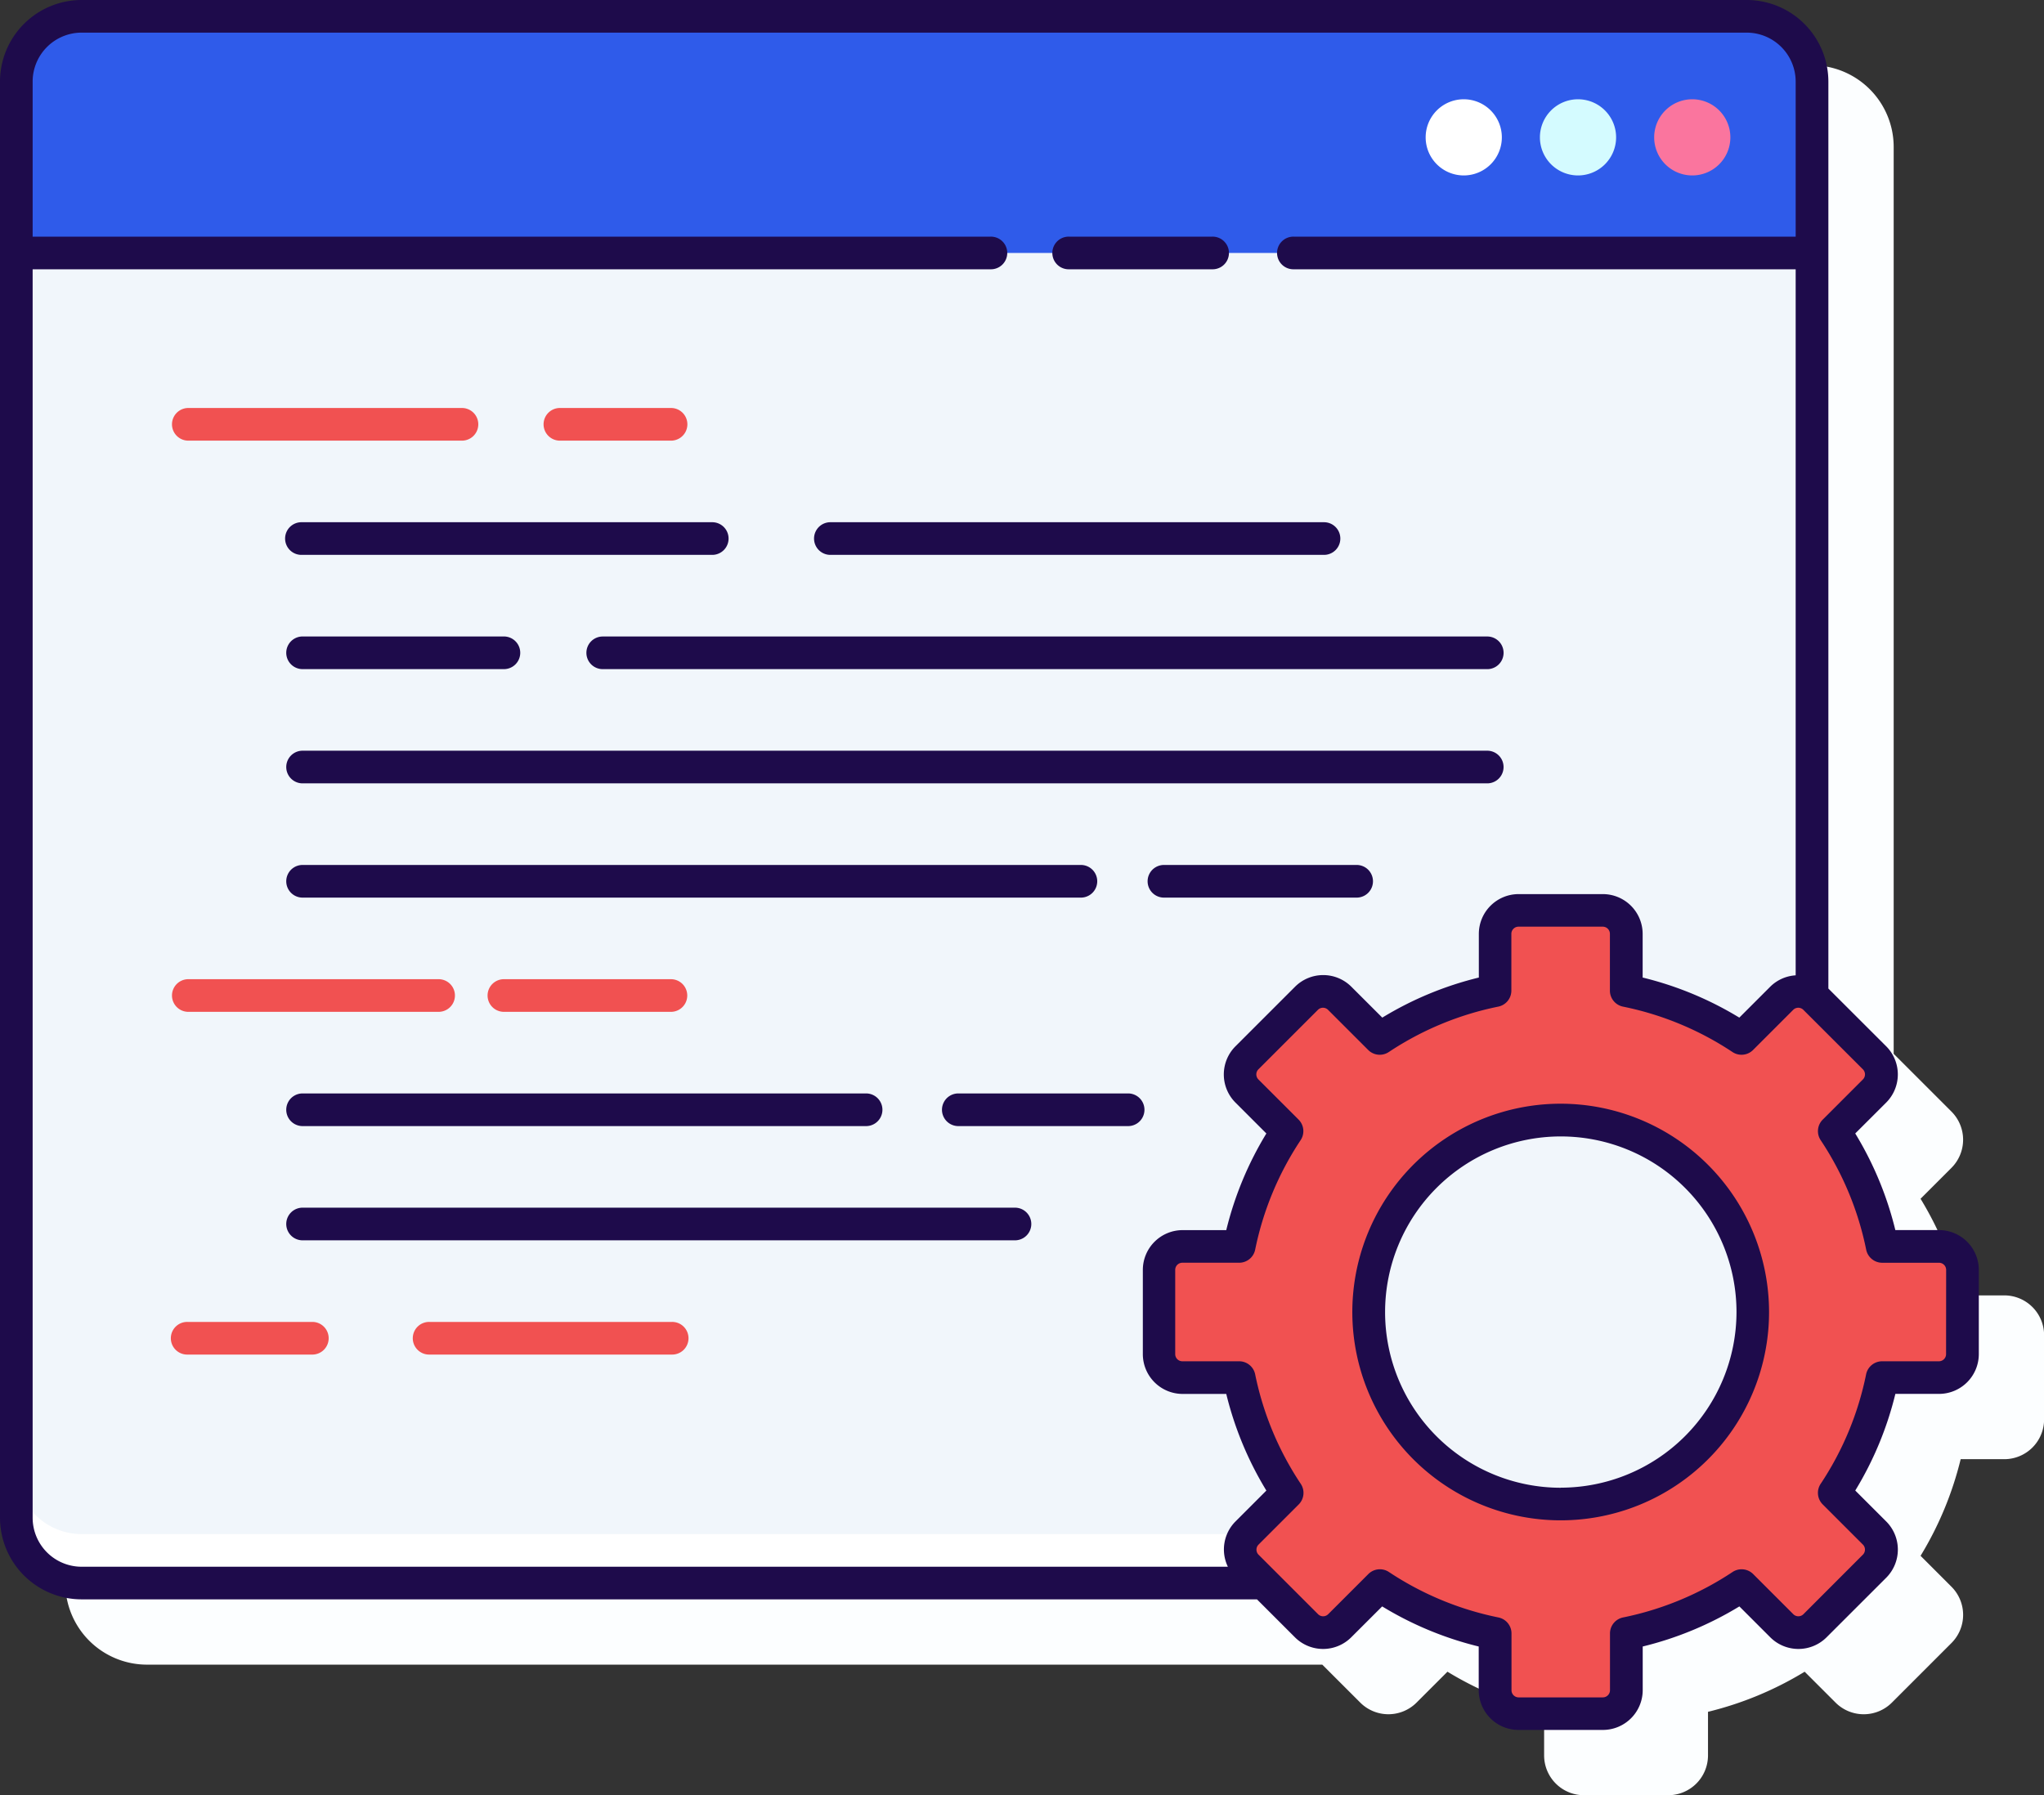 <svg xmlns="http://www.w3.org/2000/svg" width="101.628" height="89.28" viewBox="0 0 101.628 89.28">
  <rect x="0" y="0" width="101.628" height="89.28" fill="#333333" stroke="none"/>
  <g id="seamless-framework" transform="translate(-1.393 -9)">
    <g id="Group_3915" data-name="Group 3915" transform="translate(4.64 12.247)">
      <path id="Path_7847" data-name="Path 7847" d="M101.8,74.176h-2.17a16.949,16.949,0,0,0-1.994-4.806l1.536-1.536a1.98,1.98,0,0,0,0-2.8L96.3,62.163v-45.1A4.063,4.063,0,0,0,92.238,13H9.451a4.063,4.063,0,0,0-4.058,4.058V88.482A4.063,4.063,0,0,0,9.451,92.54H67.89l1.888,1.887a1.98,1.98,0,0,0,2.8,0l1.536-1.536a16.963,16.963,0,0,0,4.806,1.994v2.17A1.981,1.981,0,0,0,80.9,99.034h4.19a1.98,1.98,0,0,0,1.978-1.978v-2.17a16.94,16.94,0,0,0,4.806-1.994l1.537,1.536a1.981,1.981,0,0,0,2.8,0l2.962-2.963a1.98,1.98,0,0,0,0-2.8l-1.536-1.537a16.963,16.963,0,0,0,1.994-4.806h2.17a1.981,1.981,0,0,0,1.978-1.978v-4.19A1.981,1.981,0,0,0,101.8,74.176Z" transform="translate(-5.393 -13)" fill="#fcfeff"/>
    </g>
    <g id="Group_3926" data-name="Group 3926" transform="translate(1.393 9)">
      <rect id="Rectangle_995" data-name="Rectangle 995" width="89" height="78" rx="4" transform="translate(1.207 0.64)" fill="#f1f6fb"/>
      <g id="Group_3922" data-name="Group 3922" transform="translate(8.523 20.291)">
        <g id="Group_3916" data-name="Group 3916" transform="translate(18.532)">
          <path id="Path_7848" data-name="Path 7848" d="M41.064,35.623H35.539a.812.812,0,1,1,0-1.623h5.526a.812.812,0,0,1,0,1.623Z" transform="translate(-34.727 -34)" fill="#f15151"/>
        </g>
        <g id="Group_3917" data-name="Group 3917">
          <path id="Path_7849" data-name="Path 7849" d="M26.368,35.623H12.706a.812.812,0,0,1,0-1.623H26.368a.812.812,0,0,1,0,1.623Z" transform="translate(-11.894 -34)" fill="#f15151"/>
        </g>
        <g id="Group_3918" data-name="Group 3918" transform="translate(15.691 28.407)">
          <path id="Path_7850" data-name="Path 7850" d="M40.4,70.623H32.039a.812.812,0,0,1,0-1.623H40.4a.812.812,0,0,1,0,1.623Z" transform="translate(-31.227 -69)" fill="#f15151"/>
        </g>
        <g id="Group_3919" data-name="Group 3919" transform="translate(0 28.407)">
          <path id="Path_7851" data-name="Path 7851" d="M25.15,70.623H12.706a.812.812,0,0,1,0-1.623H25.15a.812.812,0,1,1,0,1.623Z" transform="translate(-11.894 -69)" fill="#f15151"/>
        </g>
        <g id="Group_3920" data-name="Group 3920" transform="translate(12.029 45.452)">
          <path id="Path_7852" data-name="Path 7852" d="M39.555,91.623H27.527a.812.812,0,1,1,0-1.623H39.555a.812.812,0,1,1,0,1.623Z" transform="translate(-26.715 -90)" fill="#f15151"/>
        </g>
        <g id="Group_3921" data-name="Group 3921" transform="translate(0 45.452)">
          <path id="Path_7853" data-name="Path 7853" d="M18.928,91.623H12.706a.812.812,0,1,1,0-1.623h6.223a.812.812,0,0,1,0,1.623Z" transform="translate(-11.894 -90)" fill="#f15151"/>
        </g>
      </g>
      <g id="Group_3923" data-name="Group 3923" transform="translate(0.812 73.047)">
        <path id="Path_7854" data-name="Path 7854" d="M88.427,102.247H5.64A3.247,3.247,0,0,1,2.393,99v2.435a3.247,3.247,0,0,0,3.247,3.247H88.427a3.246,3.246,0,0,0,3.247-3.247V99A3.246,3.246,0,0,1,88.427,102.247Z" transform="translate(-2.393 -99)" fill="#fff"/>
      </g>
      <path id="Path_7855" data-name="Path 7855" d="M88.427,10H5.64a3.247,3.247,0,0,0-3.247,3.247v8.522h89.28V13.247A3.246,3.246,0,0,0,88.427,10Z" transform="translate(-1.581 -9.188)" fill="#2f5bea"/>
      <path id="Path_7856" data-name="Path 7856" d="M90.621,15.083a1.894,1.894,0,1,0,1.894,1.894A1.894,1.894,0,0,0,90.621,15.083Z" transform="translate(-17.843 -10.146)" fill="#fff"/>
      <path id="Path_7857" data-name="Path 7857" d="M97.621,15.083a1.894,1.894,0,1,0,1.894,1.894A1.894,1.894,0,0,0,97.621,15.083Z" transform="translate(-19.162 -10.146)" fill="#d4fbff"/>
      <path id="Path_7858" data-name="Path 7858" d="M104.621,15.083a1.894,1.894,0,1,0,1.894,1.894A1.894,1.894,0,0,0,104.621,15.083Z" transform="translate(-20.481 -10.146)" fill="#fa759e"/>
      <g id="Group_3925" data-name="Group 3925">
        <path id="Path_7859" data-name="Path 7859" d="M112.337,86.854V82.662A1.167,1.167,0,0,0,111.17,81.5h-2.82a16.223,16.223,0,0,0-2.378-5.732l2-2a1.166,1.166,0,0,0,0-1.65l-2.962-2.963a1.167,1.167,0,0,0-1.651,0l-2,2a16.218,16.218,0,0,0-5.731-2.377v-2.82a1.167,1.167,0,0,0-1.167-1.167H90.27A1.167,1.167,0,0,0,89.1,65.953v2.82a16.212,16.212,0,0,0-5.731,2.377l-2-2a1.167,1.167,0,0,0-1.651,0l-2.963,2.963a1.167,1.167,0,0,0,0,1.65l2,2A16.237,16.237,0,0,0,76.381,81.5H73.56a1.167,1.167,0,0,0-1.167,1.166v4.191A1.167,1.167,0,0,0,73.56,88.02h2.82a16.237,16.237,0,0,0,2.377,5.732l-2,2a1.167,1.167,0,0,0,0,1.65l2.963,2.963a1.167,1.167,0,0,0,1.651,0l2-2a16.2,16.2,0,0,0,5.731,2.377v2.82a1.167,1.167,0,0,0,1.167,1.167h4.19a1.167,1.167,0,0,0,1.167-1.167v-2.82a16.2,16.2,0,0,0,5.731-2.377l2,2a1.167,1.167,0,0,0,1.651,0l2.962-2.963a1.166,1.166,0,0,0,0-1.65l-2-2a16.223,16.223,0,0,0,2.378-5.732h2.82A1.167,1.167,0,0,0,112.337,86.854ZM92.365,94.306a9.548,9.548,0,1,1,9.549-9.548A9.548,9.548,0,0,1,92.365,94.306Z" transform="translate(-14.767 -19.508)" fill="#f15151"/>
        <g id="Group_3924" data-name="Group 3924">
          <path id="Path_7860" data-name="Path 7860" d="M52.038,42.623h24.6a.812.812,0,0,0,0-1.623h-24.6a.812.812,0,0,0,0,1.623Z" transform="translate(-10.78 -15.028)" fill="#1e0b4b"/>
          <path id="Path_7861" data-name="Path 7861" d="M19.706,42.623H40.131a.812.812,0,0,0,0-1.623H19.706a.812.812,0,1,0,0,1.623Z" transform="translate(-4.69 -15.028)" fill="#1e0b4b"/>
          <path id="Path_7862" data-name="Path 7862" d="M37.315,48.812a.811.811,0,0,0,.812.812H82.134a.812.812,0,0,0,0-1.623H38.127A.811.811,0,0,0,37.315,48.812Z" transform="translate(-8.159 -16.346)" fill="#1e0b4b"/>
          <path id="Path_7863" data-name="Path 7863" d="M19.706,49.623h10.01a.812.812,0,1,0,0-1.623H19.706a.812.812,0,0,0,0,1.623Z" transform="translate(-4.69 -16.346)" fill="#1e0b4b"/>
          <path id="Path_7864" data-name="Path 7864" d="M19.706,56.623H78.664a.812.812,0,0,0,0-1.623H19.706a.812.812,0,0,0,0,1.623Z" transform="translate(-4.69 -17.665)" fill="#1e0b4b"/>
          <path id="Path_7865" data-name="Path 7865" d="M82.11,62H72.472a.812.812,0,0,0,0,1.623H82.11a.812.812,0,0,0,0-1.623Z" transform="translate(-14.629 -18.983)" fill="#1e0b4b"/>
          <path id="Path_7866" data-name="Path 7866" d="M19.706,63.623H58.461a.812.812,0,0,0,0-1.623H19.706a.812.812,0,0,0,0,1.623Z" transform="translate(-4.69 -18.983)" fill="#1e0b4b"/>
          <path id="Path_7867" data-name="Path 7867" d="M68.374,76h-8.5a.812.812,0,0,0,0,1.623h8.5a.812.812,0,0,0,0-1.623Z" transform="translate(-12.255 -21.62)" fill="#1e0b4b"/>
          <path id="Path_7868" data-name="Path 7868" d="M19.706,77.623H47.781a.812.812,0,0,0,0-1.623H19.706a.812.812,0,0,0,0,1.623Z" transform="translate(-4.69 -21.62)" fill="#1e0b4b"/>
          <path id="Path_7869" data-name="Path 7869" d="M55.126,83H19.706a.812.812,0,0,0,0,1.623H55.126a.812.812,0,1,0,0-1.623Z" transform="translate(-4.69 -22.939)" fill="#1e0b4b"/>
          <path id="Path_7870" data-name="Path 7870" d="M66.706,25.123h7.1a.812.812,0,1,0,0-1.623h-7.1a.812.812,0,1,0,0,1.623Z" transform="translate(-13.543 -11.731)" fill="#1e0b4b"/>
          <path id="Path_7871" data-name="Path 7871" d="M97.8,70.176h-2.17a16.9,16.9,0,0,0-1.994-4.806l1.538-1.536a1.981,1.981,0,0,0,0-2.8L92.3,58.163V13.058A4.063,4.063,0,0,0,88.239,9H5.451a4.063,4.063,0,0,0-4.058,4.058V84.482A4.063,4.063,0,0,0,5.451,88.54H63.89l1.887,1.887a1.98,1.98,0,0,0,2.8,0l1.538-1.536a16.929,16.929,0,0,0,4.8,1.994v2.17A1.981,1.981,0,0,0,76.9,95.034h4.19a1.981,1.981,0,0,0,1.979-1.979v-2.17a16.963,16.963,0,0,0,4.806-1.994l1.536,1.536a1.98,1.98,0,0,0,2.8,0l2.964-2.962a1.981,1.981,0,0,0,0-2.8l-1.538-1.537a16.9,16.9,0,0,0,1.994-4.806H97.8a1.981,1.981,0,0,0,1.98-1.978V72.154A1.981,1.981,0,0,0,97.8,70.176ZM3.016,84.482V22.392H50.633a.812.812,0,1,0,0-1.623H3.016V13.058a2.437,2.437,0,0,1,2.435-2.435H88.239a2.438,2.438,0,0,1,2.435,2.435v7.711H65.729a.812.812,0,1,0,0,1.623H90.674V57.506a1.961,1.961,0,0,0-1.266.567l-1.536,1.536a16.924,16.924,0,0,0-4.806-1.993v-2.17a1.982,1.982,0,0,0-1.979-1.98H76.9a1.981,1.981,0,0,0-1.979,1.98v2.17a16.9,16.9,0,0,0-4.8,1.993l-1.538-1.536a1.98,1.98,0,0,0-2.8,0l-2.962,2.962a1.98,1.98,0,0,0,0,2.8l1.536,1.536a16.922,16.922,0,0,0-1.994,4.806h-2.17a1.981,1.981,0,0,0-1.978,1.978v4.191a1.981,1.981,0,0,0,1.978,1.978h2.17a16.916,16.916,0,0,0,1.994,4.806l-1.536,1.537a1.972,1.972,0,0,0-.378,2.251H5.451A2.437,2.437,0,0,1,3.016,84.482Zm95.136-8.137a.356.356,0,0,1-.356.355h-2.82a.813.813,0,0,0-.8.65,15.314,15.314,0,0,1-2.259,5.444.812.812,0,0,0,.1,1.023l2,2a.356.356,0,0,1,0,.5L91.058,89.28a.357.357,0,0,1-.5,0l-2-2a.813.813,0,0,0-1.022-.1,15.369,15.369,0,0,1-5.444,2.26.812.812,0,0,0-.65.8v2.82a.356.356,0,0,1-.355.355H76.9a.355.355,0,0,1-.355-.355v-2.82a.812.812,0,0,0-.65-.8,15.356,15.356,0,0,1-5.444-2.26.812.812,0,0,0-1.022.1l-2,2a.357.357,0,0,1-.5,0l-2.962-2.962a.356.356,0,0,1,0-.5l2-2a.813.813,0,0,0,.1-1.023A15.316,15.316,0,0,1,63.8,77.35a.812.812,0,0,0-.8-.65h-2.82a.355.355,0,0,1-.355-.355V72.154a.355.355,0,0,1,.355-.355h2.82a.812.812,0,0,0,.8-.65,15.35,15.35,0,0,1,2.26-5.445.812.812,0,0,0-.1-1.022l-2-2a.356.356,0,0,1,0-.5l2.962-2.962a.357.357,0,0,1,.5,0l2,2a.811.811,0,0,0,1.022.1,15.336,15.336,0,0,1,5.444-2.258.813.813,0,0,0,.65-.8v-2.82a.356.356,0,0,1,.355-.356h4.19a.356.356,0,0,1,.355.356v2.82a.813.813,0,0,0,.65.8,15.342,15.342,0,0,1,5.444,2.258.812.812,0,0,0,1.022-.1l2-2a.357.357,0,0,1,.5,0l2.964,2.962a.356.356,0,0,1,0,.5l-2,2a.812.812,0,0,0-.1,1.023A15.314,15.314,0,0,1,94.18,71.15a.813.813,0,0,0,.8.65H97.8a.356.356,0,0,1,.356.355Z" transform="translate(-1.393 -9)" fill="#1e0b4b"/>
          <path id="Path_7872" data-name="Path 7872" d="M94.6,76.629A10.36,10.36,0,1,0,104.956,86.99,10.371,10.371,0,0,0,94.6,76.629Zm0,19.1a8.736,8.736,0,1,1,8.737-8.736A8.745,8.745,0,0,1,94.6,95.725Z" transform="translate(-16.998 -21.739)" fill="#1e0b4b"/>
        </g>
      </g>
    </g>
  </g>
</svg>
